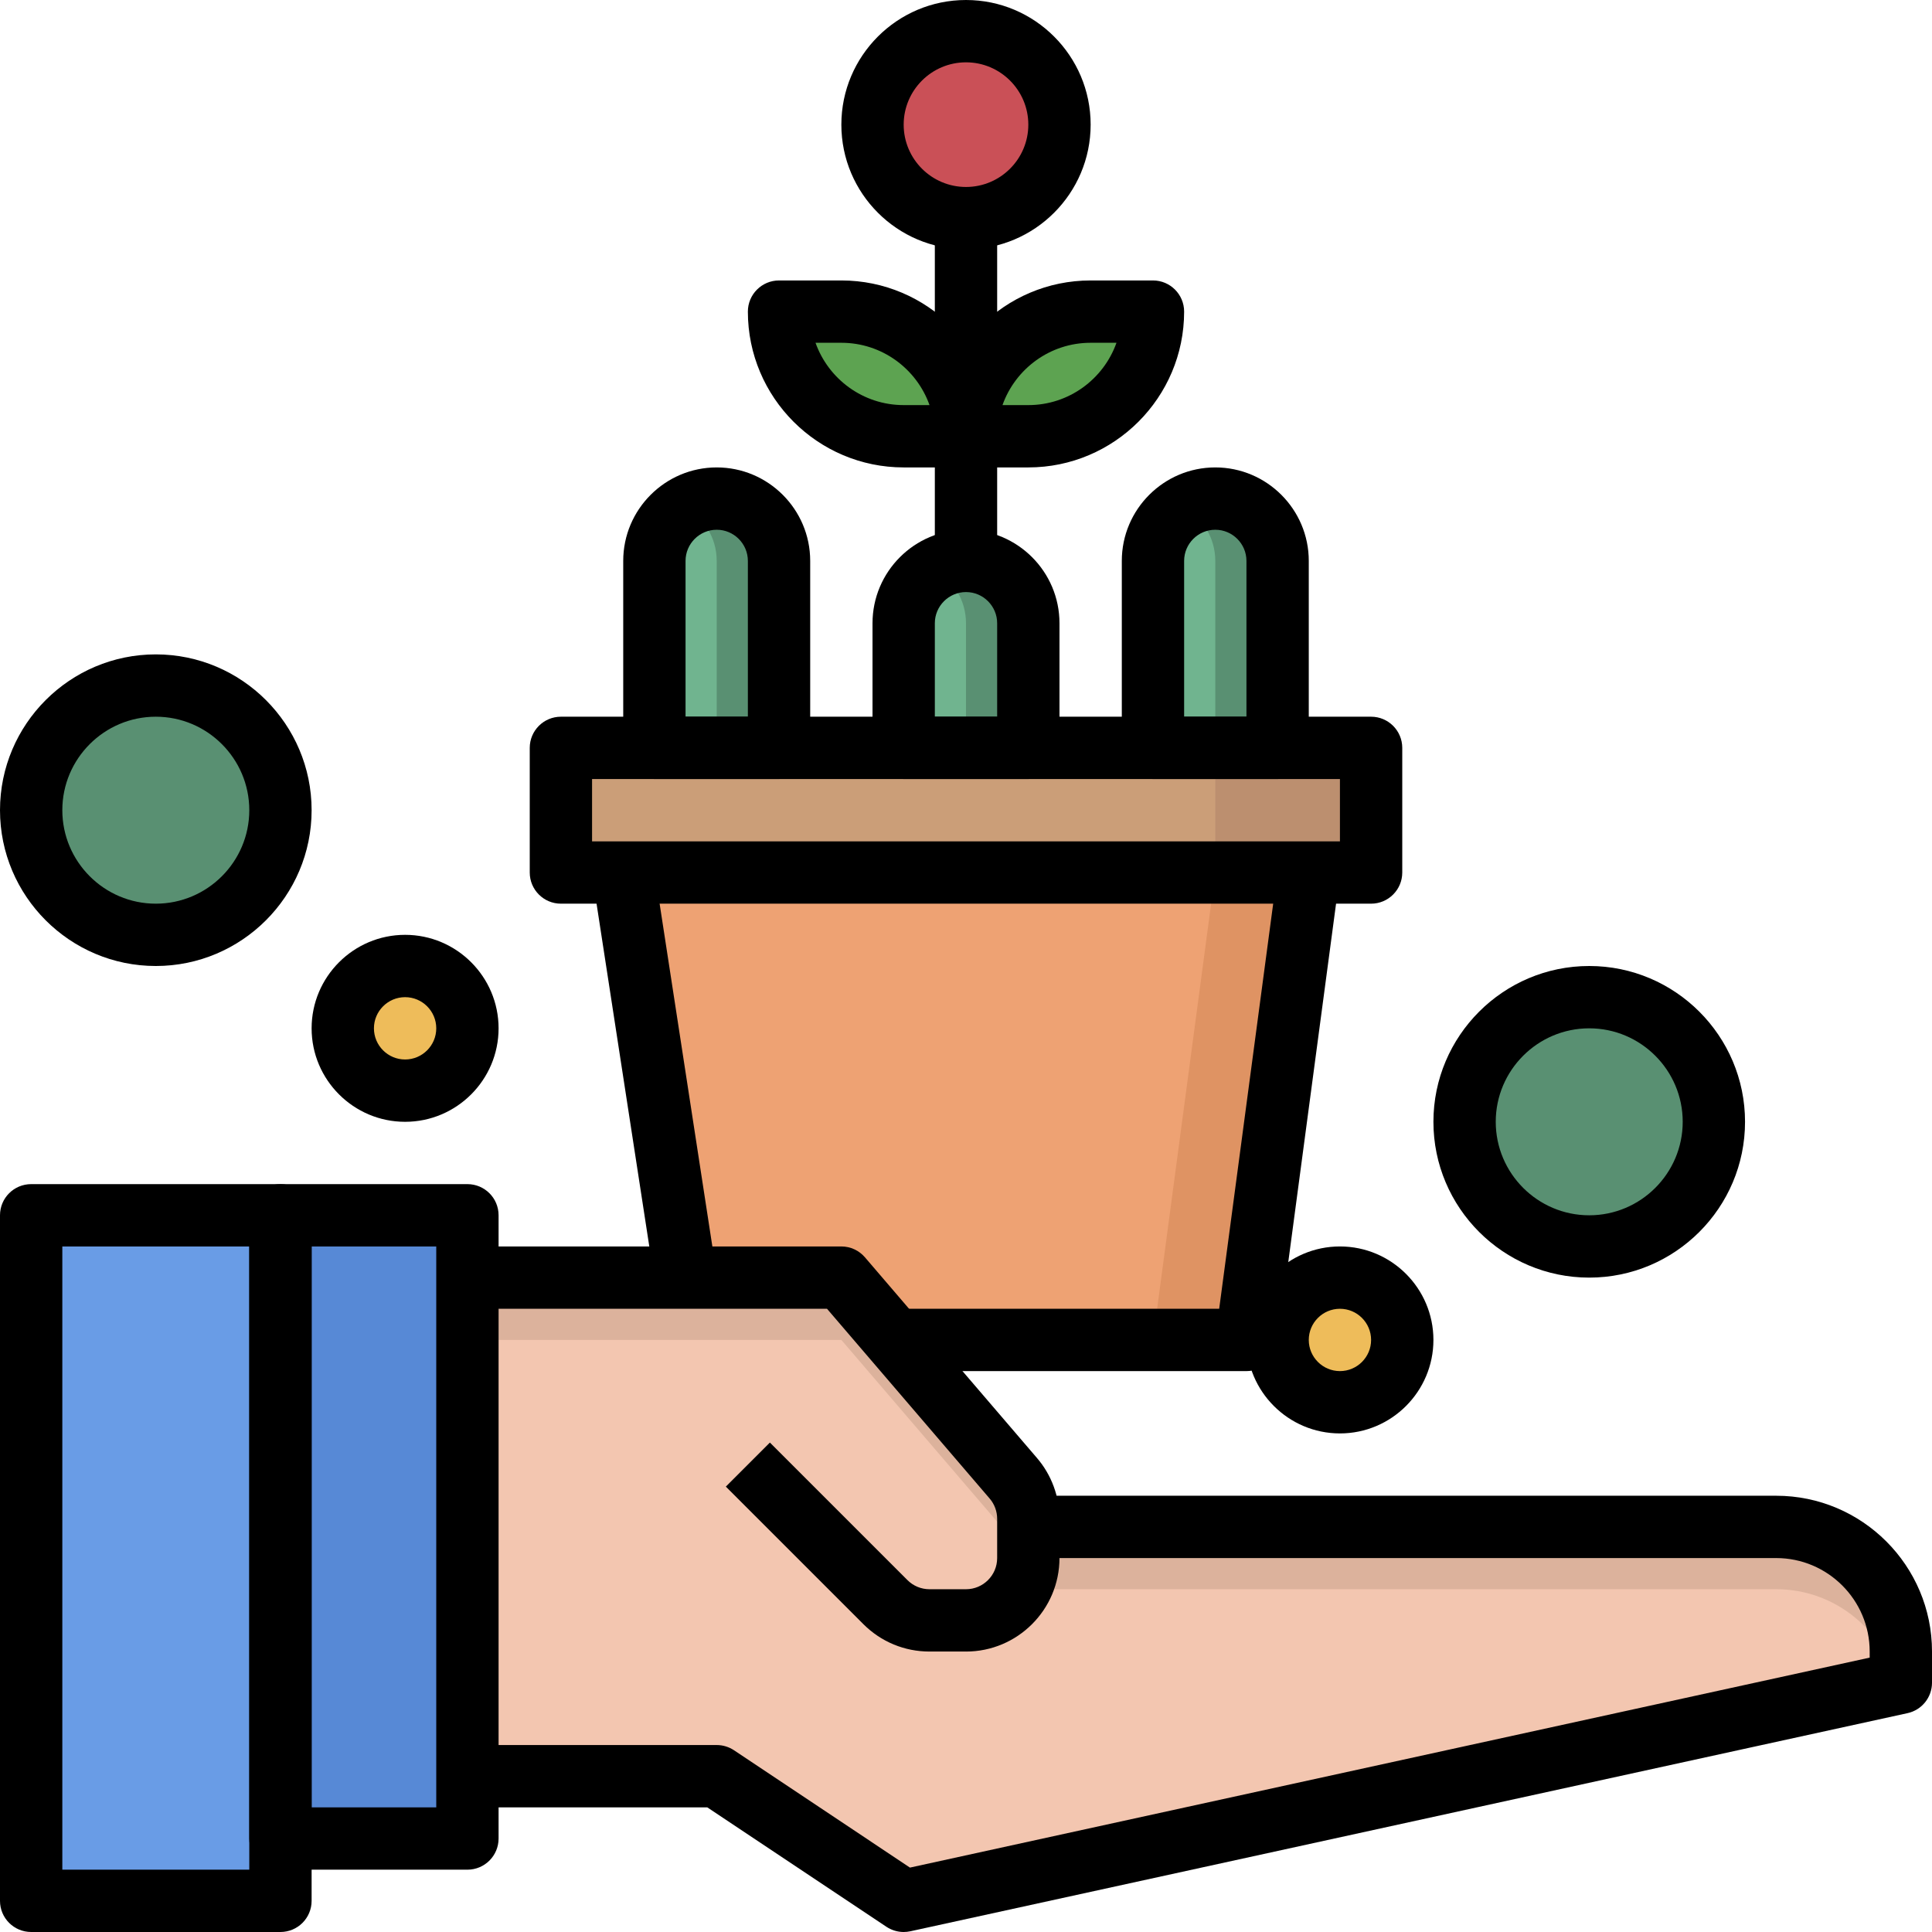 <svg height="496pt" viewBox="0 0 496 496" width="496pt" xmlns="http://www.w3.org/2000/svg"><path d="m160 224h176l-16 120h-144zm0 0" fill="#df9363"/><path d="m160 224 16 120h120l16-120zm0 0" fill="#eea273"/><path d="m144 192h208v32h-208zm0 0" fill="#bc8f6f"/><path d="m144 192h168v32h-168zm0 0" fill="#cb9e78"/><path d="m8 312h64v176h-64zm0 0" fill="#699ce6"/><path d="m72 312h48v160h-48zm0 0" fill="#5789d6"/><path d="m120 456h64l48 32 256-56v-8c0-17.672-14.328-32-32-32h-192v-2.078c0-3.816-1.367-7.516-3.848-10.418l-44.152-51.504h-96" fill="#dcb29c"/><path d="m232 488 254.945-55.77c-3.488-13.895-15.969-24.23-30.945-24.23h-192v-2.078c0-3.816-1.367-7.516-3.855-10.418l-44.145-51.504h-96v112h64zm0 0" fill="#f3c6b0"/><path d="m360 344c0 8.836-7.164 16-16 16s-16-7.164-16-16 7.164-16 16-16 16 7.164 16 16zm0 0" fill="#eebc5a"/><path d="m120 264c0 8.836-7.164 16-16 16s-16-7.164-16-16 7.164-16 16-16 16 7.164 16 16zm0 0" fill="#eebc5a"/><path d="m440 288c0 17.672-14.328 32-32 32s-32-14.328-32-32 14.328-32 32-32 32 14.328 32 32zm0 0" fill="#599072"/><path d="m72 208c0 17.672-14.328 32-32 32s-32-14.328-32-32 14.328-32 32-32 32 14.328 32 32zm0 0" fill="#599072"/><path d="m272 32c0 13.254-10.746 24-24 24s-24-10.746-24-24 10.746-24 24-24 24 10.746 24 24zm0 0" fill="#ca5057"/><path d="m312 128c-8.84 0-16 7.16-16 16v48h32v-48c0-8.84-7.16-16-16-16zm0 0" fill="#599072"/><path d="m304 130.215c-4.762 2.77-8 7.875-8 13.785v48h16v-48c0-5.902-3.238-11.008-8-13.785zm0 0" fill="#70b48f"/><path d="m184 128c-8.84 0-16 7.16-16 16v48h32v-48c0-8.84-7.16-16-16-16zm0 0" fill="#599072"/><path d="m176 130.215c-4.762 2.77-8 7.875-8 13.785v48h16v-48c0-5.902-3.238-11.008-8-13.785zm0 0" fill="#70b48f"/><path d="m248 144c-8.84 0-16 7.16-16 16v32h32v-32c0-8.84-7.16-16-16-16zm0 0" fill="#599072"/><path d="m240 146.215c-4.762 2.77-8 7.875-8 13.785v32h16v-32c0-5.902-3.238-11.008-8-13.785zm0 0" fill="#70b48f"/><path d="m296 80h-16c-17.672 0-32 14.328-32 32h16c17.672 0 32-14.328 32-32zm0 0" fill="#5da351"/><path d="m248 112h-16c-17.672 0-32-14.328-32-32h16c17.672 0 32 14.328 32 32zm0 0" fill="#5da351"/><path d="m72 496h-64c-4.414 0-8-3.574-8-8v-176c0-4.426 3.586-8 8-8h64c4.414 0 8 3.574 8 8v176c0 4.426-3.586 8-8 8zm-56-16h48v-160h-48zm0 0"/><path d="m120 480h-48c-4.414 0-8-3.574-8-8v-160c0-4.426 3.586-8 8-8h48c4.414 0 8 3.574 8 8v160c0 4.426-3.586 8-8 8zm-40-16h32v-144h-32zm0 0"/><path d="m248 424h-9.367c-6.41 0-12.441-2.496-16.977-7.031l-35.312-35.312 11.312-11.312 35.312 35.312c1.512 1.512 3.527 2.344 5.664 2.344h9.367c4.406 0 8-3.586 8-8v-10.078c0-1.906-.68-3.762-1.93-5.211l-41.75-48.711h-92.32v-16h96c2.336 0 4.551 1.023 6.07 2.801l44.152 51.504c3.73 4.344 5.777 9.887 5.777 15.617v10.078c0 13.23-10.77 24-24 24zm0 0"/><path d="m232 496c-1.566 0-3.113-.465-4.441-1.344l-45.984-30.656h-61.574v-16h64c1.574 0 3.129.473 4.441 1.344l45.168 30.121 246.391-53.906v-1.559c0-13.23-10.77-24-24-24h-192v-16h192c22.055 0 40 17.945 40 40v8c0 3.762-2.617 7.016-6.289 7.816l-256 56c-.566.121-1.145.184-1.711.184zm0 0"/><path d="m344 368c-13.23 0-24-10.77-24-24s10.77-24 24-24 24 10.77 24 24-10.77 24-24 24zm0-32c-4.406 0-8 3.586-8 8s3.594 8 8 8 8-3.586 8-8-3.594-8-8-8zm0 0"/><path d="m408 328c-22.055 0-40-17.945-40-40s17.945-40 40-40 40 17.945 40 40-17.945 40-40 40zm0-64c-13.23 0-24 10.77-24 24s10.77 24 24 24 24-10.77 24-24-10.77-24-24-24zm0 0"/><path d="m104 288c-13.23 0-24-10.77-24-24s10.77-24 24-24 24 10.77 24 24-10.77 24-24 24zm0-32c-4.406 0-8 3.586-8 8s3.594 8 8 8 8-3.586 8-8-3.594-8-8-8zm0 0"/><path d="m40 248c-22.055 0-40-17.945-40-40s17.945-40 40-40 40 17.945 40 40-17.945 40-40 40zm0-64c-13.23 0-24 10.77-24 24s10.77 24 24 24 24-10.77 24-24-10.77-24-24-24zm0 0"/><path d="m352 232h-208c-4.414 0-8-3.586-8-8v-32c0-4.414 3.586-8 8-8h208c4.414 0 8 3.586 8 8v32c0 4.414-3.586 8-8 8zm-200-16h192v-16h-192zm0 0"/><path d="m152.109 225.219 15.816-2.434 16.004 104.004-15.816 2.434zm0 0"/><path d="m320 352h-88v-16h81l15.07-113.055 15.859 2.117-16 120c-.531 3.969-3.922 6.938-7.93 6.938zm0 0"/><path d="m200 200h-32c-4.414 0-8-3.586-8-8v-48c0-13.23 10.77-24 24-24s24 10.77 24 24v48c0 4.414-3.586 8-8 8zm-24-16h16v-40c0-4.406-3.594-8-8-8s-8 3.594-8 8zm0 0"/><path d="m264 200h-32c-4.414 0-8-3.586-8-8v-32c0-13.23 10.77-24 24-24s24 10.77 24 24v32c0 4.414-3.586 8-8 8zm-24-16h16v-24c0-4.406-3.594-8-8-8s-8 3.594-8 8zm0 0"/><path d="m328 200h-32c-4.414 0-8-3.586-8-8v-48c0-13.23 10.77-24 24-24s24 10.77 24 24v48c0 4.414-3.586 8-8 8zm-24-16h16v-40c0-4.406-3.594-8-8-8s-8 3.594-8 8zm0 0"/><path d="m240 56h16v88h-16zm0 0"/><path d="m248 64c-17.648 0-32-14.352-32-32s14.352-32 32-32 32 14.352 32 32-14.352 32-32 32zm0-48c-8.824 0-16 7.176-16 16s7.176 16 16 16 16-7.176 16-16-7.176-16-16-16zm0 0"/><path d="m264 120h-16c-4.414 0-8-3.586-8-8 0-22.055 17.945-40 40-40h16c4.414 0 8 3.586 8 8 0 22.055-17.945 40-40 40zm-6.633-16h6.633c10.434 0 19.328-6.688 22.633-16h-6.633c-10.434 0-19.328 6.688-22.633 16zm0 0"/><path d="m248 120h-16c-22.055 0-40-17.945-40-40 0-4.414 3.586-8 8-8h16c22.055 0 40 17.945 40 40 0 4.414-3.586 8-8 8zm-38.633-32c3.305 9.312 12.199 16 22.633 16h6.633c-3.305-9.312-12.199-16-22.633-16zm0 0"/></svg>